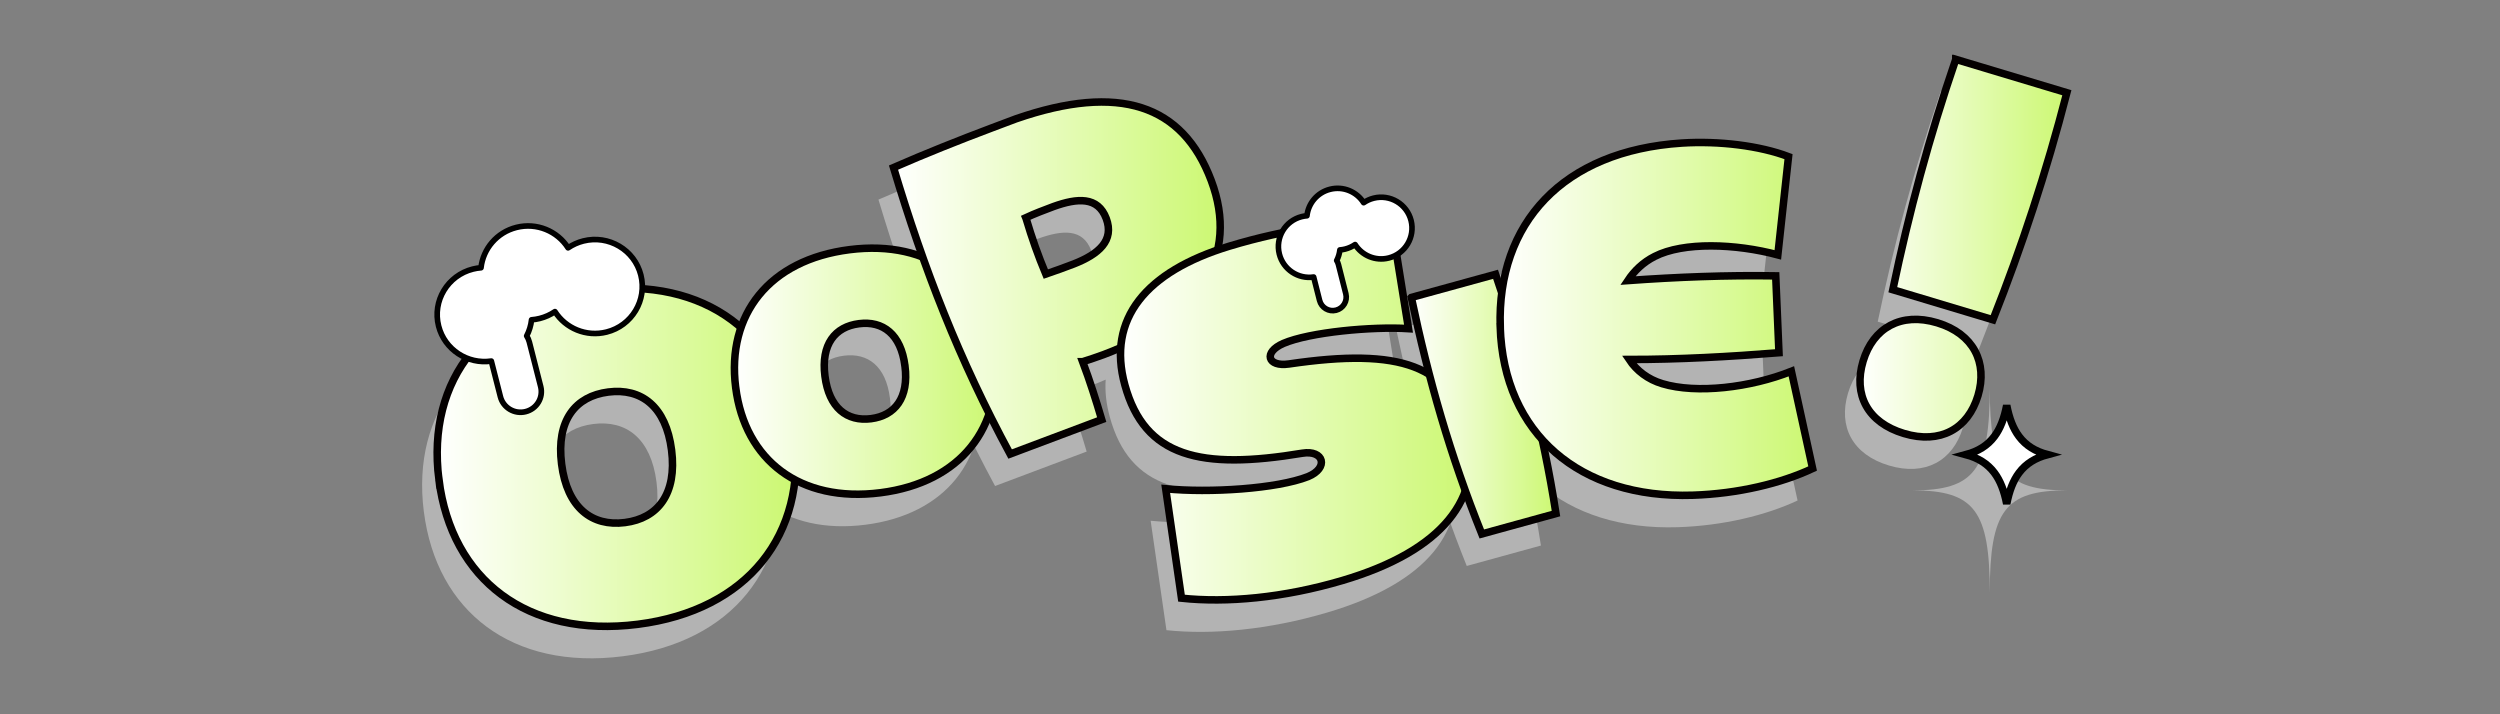 <svg width="140" height="40" viewBox="0 0 140 40" fill="none" xmlns="http://www.w3.org/2000/svg">
<rect x="0" y="0" width="140" height="40" fill="#808080" stroke="none"/>
<path d="M23.734 28.65C23.023 23.036 26.322 18.829 32.502 18.046C38.682 17.263 42.93 20.556 43.636 26.128C44.342 31.7 41.052 35.969 34.872 36.752C28.692 37.535 24.447 34.263 23.735 28.649L23.734 28.65ZM36.765 27C36.454 24.549 35.067 23.511 33.224 23.744C31.38 23.978 30.296 25.328 30.606 27.78C30.917 30.231 32.306 31.289 34.15 31.055C35.993 30.821 37.075 29.45 36.765 26.999V27Z" fill="white" fill-opacity="0.4"/>
<path d="M40.354 23.488C39.837 19.403 42.236 16.342 46.733 15.773C51.23 15.202 54.321 17.599 54.836 21.654C55.349 25.709 52.955 28.816 48.459 29.386C43.962 29.956 40.873 27.574 40.355 23.489L40.354 23.488ZM49.835 22.287C49.609 20.503 48.6 19.748 47.258 19.919C45.916 20.088 45.127 21.072 45.354 22.855C45.58 24.638 46.591 25.408 47.933 25.239C49.274 25.069 50.061 24.071 49.836 22.288L49.835 22.287Z" fill="white" fill-opacity="0.4"/>
<path fill-rule="evenodd" clip-rule="evenodd" d="M60.853 25.288C60.536 24.214 60.186 23.11 59.786 22.046H59.787C60.174 21.923 60.58 21.793 60.96 21.649C61.291 21.524 61.611 21.394 61.918 21.259C61.871 21.913 61.946 22.612 62.149 23.352C63.263 27.399 66.394 28.119 72.092 27.17C73.299 26.975 73.58 27.998 72.407 28.482C70.67 29.165 66.887 29.405 64.436 29.162L65.321 35.29C67.846 35.557 71.023 35.278 74.329 34.3C79.987 32.629 82.216 29.654 81.339 26.046C80.408 22.246 77.613 21.25 71.336 22.175C70.124 22.349 69.895 21.517 71.02 21.025C72.496 20.391 76.004 20.066 78.034 20.196L77.066 14.183C74.556 14.141 71.222 14.6 67.986 15.582C67.766 15.649 67.553 15.718 67.344 15.791C67.618 14.588 67.505 13.282 66.986 11.902C65.386 7.646 61.833 6.446 56.058 8.444L54.709 8.951C52.848 9.651 51.02 10.381 49.193 11.177C50.913 16.904 52.864 21.918 55.724 27.217L60.853 25.288ZM61.105 14.025C61.57 15.261 60.687 16.026 59.288 16.574C58.775 16.767 58.262 16.959 57.723 17.141C57.292 16.11 56.947 15.134 56.616 14.022L56.601 13.984C57.1 13.753 57.632 13.553 58.145 13.36C59.501 12.872 60.64 12.791 61.105 14.025Z" fill="white" fill-opacity="0.4"/>
<path d="M78.192 18.448L82.908 17.151C84.431 21.587 85.566 25.895 86.292 30.55L82.138 31.694C80.38 27.322 79.152 23.04 78.191 18.45L78.192 18.448Z" fill="white" fill-opacity="0.4"/>
<path d="M83.17 20.096C82.987 14.31 86.66 10.236 93.344 9.802C95.418 9.671 97.704 9.951 99.314 10.563L98.715 16.065C96.351 15.432 93.43 15.326 91.821 16.151C91.168 16.481 90.675 16.96 90.316 17.503C93.051 17.306 95.855 17.194 98.597 17.24L98.778 21.545C96.022 21.765 93.175 21.922 90.389 21.922C90.807 22.55 91.441 23.038 92.245 23.279C94.165 23.858 97.182 23.498 99.474 22.584L100.664 28.028C98.9 28.858 96.486 29.443 93.946 29.524C87.63 29.724 83.359 26.102 83.168 20.096H83.17Z" fill="white" fill-opacity="0.4"/>
<path d="M103.49 22.013C104.05 20.151 105.61 19.258 107.642 19.868C109.673 20.478 110.476 22.103 109.924 23.945C109.365 25.807 107.811 26.678 105.779 26.068C103.747 25.458 102.925 23.896 103.49 22.013ZM108.681 5.116L114.902 6.984C113.742 11.458 112.385 15.595 110.761 19.698L105.153 18.014C106.059 13.695 107.183 9.488 108.681 5.117V5.116Z" fill="white" fill-opacity="0.4"/>
<path d="M115.748 27.461C112.281 27.461 111.427 28.596 111.427 33.205C111.427 28.596 110.573 27.461 107.106 27.461C110.573 27.461 111.427 26.326 111.427 21.718C111.427 26.326 112.281 27.461 115.748 27.461Z" fill="white" fill-opacity="0.4"/>
<g clip-path="url(#clip0_148_2425)">
<path d="M24.578 26.859C23.866 21.244 27.165 17.037 33.345 16.254C39.525 15.471 43.773 18.765 44.479 24.337C45.185 29.909 41.895 34.178 35.715 34.961C29.535 35.744 25.29 32.472 24.579 26.858L24.578 26.859ZM37.608 25.208C37.297 22.757 35.91 21.72 34.067 21.953C32.224 22.187 31.139 23.537 31.449 25.988C31.76 28.439 33.149 29.497 34.993 29.264C36.836 29.03 37.919 27.659 37.608 25.207V25.208Z" fill="url(#paint0_linear_148_2425)" stroke="#040000" stroke-width="0.422" stroke-miterlimit="10"/>
<path d="M41.197 21.697C40.68 17.612 43.08 14.55 47.576 13.981C52.073 13.411 55.164 15.807 55.679 19.863C56.192 23.917 53.799 27.024 49.302 27.594C44.805 28.164 41.716 25.782 41.198 21.698L41.197 21.697ZM50.678 20.495C50.453 18.712 49.443 17.956 48.101 18.127C46.76 18.297 45.97 19.28 46.197 21.063C46.423 22.846 47.434 23.617 48.776 23.447C50.117 23.277 50.905 22.279 50.679 20.496L50.678 20.495Z" fill="url(#paint1_linear_148_2425)" stroke="#040000" stroke-width="0.422" stroke-miterlimit="10"/>
<path d="M60.629 20.255C61.029 21.318 61.379 22.423 61.696 23.497L56.567 25.425C53.707 20.126 51.756 15.113 50.036 9.385C51.862 8.589 53.691 7.859 55.552 7.159L56.901 6.652C62.676 4.654 66.229 5.854 67.829 10.11C69.408 14.309 67.236 17.814 61.803 19.858C61.423 20.001 61.017 20.131 60.63 20.255H60.629ZM60.131 14.782C61.53 14.234 62.413 13.469 61.948 12.234C61.483 11 60.344 11.081 58.988 11.569C58.475 11.761 57.943 11.962 57.444 12.193L57.459 12.23C57.79 13.342 58.135 14.318 58.566 15.349C59.105 15.168 59.618 14.975 60.131 14.782Z" fill="url(#paint2_linear_148_2425)" stroke="#040000" stroke-width="0.422" stroke-miterlimit="10"/>
<path d="M66.164 33.498L65.279 27.371C67.73 27.613 71.513 27.374 73.25 26.69C74.423 26.206 74.142 25.184 72.935 25.379C67.238 26.327 64.106 25.608 62.993 21.561C61.972 17.854 64.178 15.208 68.829 13.79C72.066 12.808 75.399 12.35 77.909 12.392L78.877 18.404C76.847 18.275 73.339 18.599 71.863 19.234C70.739 19.726 70.967 20.557 72.179 20.383C78.456 19.458 81.251 20.454 82.182 24.254C83.06 27.863 80.831 30.837 75.172 32.508C71.866 33.486 68.689 33.766 66.164 33.498Z" fill="url(#paint3_linear_148_2425)" stroke="#040000" stroke-width="0.422" stroke-miterlimit="10"/>
<path d="M79.035 16.657L83.751 15.36C85.274 19.795 86.409 24.104 87.135 28.759L82.981 29.902C81.223 25.531 79.995 21.249 79.034 16.658L79.035 16.657Z" fill="url(#paint4_linear_148_2425)" stroke="#040000" stroke-width="0.422" stroke-miterlimit="10"/>
<path d="M84.013 18.304C83.83 12.518 87.503 8.444 94.187 8.011C96.261 7.879 98.547 8.16 100.157 8.772L99.558 14.273C97.195 13.641 94.273 13.534 92.664 14.36C92.011 14.689 91.518 15.169 91.159 15.712C93.894 15.515 96.698 15.403 99.44 15.448L99.622 19.753C96.866 19.974 94.018 20.131 91.233 20.131C91.65 20.759 92.284 21.247 93.088 21.487C95.008 22.067 98.025 21.706 100.317 20.793L101.507 26.237C99.743 27.066 97.329 27.651 94.79 27.732C88.474 27.933 84.202 24.31 84.011 18.304H84.013Z" fill="url(#paint5_linear_148_2425)" stroke="#040000" stroke-width="0.422" stroke-miterlimit="10"/>
<path d="M104.334 20.221C104.893 18.359 106.453 17.466 108.485 18.076C110.517 18.687 111.32 20.312 110.767 22.153C110.208 24.015 108.654 24.887 106.623 24.276C104.591 23.666 103.769 22.104 104.334 20.221ZM109.524 3.324L115.745 5.193C114.586 9.666 113.228 13.803 111.604 17.907L105.997 16.223C106.902 11.904 108.026 7.697 109.524 3.325V3.324Z" fill="url(#paint6_linear_148_2425)" stroke="#040000" stroke-width="0.422" stroke-miterlimit="10"/>
<path d="M110.09 25.459C110.77 25.276 111.296 24.958 111.684 24.442C112.018 23.998 112.237 23.423 112.376 22.702C112.515 23.423 112.733 23.998 113.068 24.442C113.456 24.958 113.981 25.276 114.662 25.459C113.981 25.642 113.456 25.96 113.068 26.476C112.733 26.92 112.515 27.495 112.376 28.216C112.237 27.495 112.018 26.92 111.684 26.476C111.296 25.96 110.77 25.642 110.09 25.459Z" fill="white" stroke="black" stroke-width="0.422"/>
<path d="M76.922 11.098C76.717 11.15 76.53 11.237 76.365 11.351C75.977 10.736 75.225 10.412 74.482 10.6C73.764 10.781 73.267 11.388 73.189 12.083C73.091 12.09 72.992 12.106 72.893 12.131C71.969 12.365 71.409 13.305 71.644 14.229C71.863 15.095 72.701 15.641 73.565 15.514L73.897 16.825C74 17.23 74.412 17.476 74.818 17.373C75.224 17.271 75.469 16.858 75.367 16.452L74.951 14.812C74.931 14.731 74.898 14.656 74.855 14.589C74.949 14.406 75.01 14.205 75.034 13.996C75.132 13.989 75.231 13.973 75.33 13.948C75.535 13.896 75.722 13.809 75.886 13.696C76.275 14.31 77.027 14.635 77.77 14.447C78.694 14.213 79.254 13.273 79.02 12.349C78.786 11.424 77.846 10.864 76.922 11.098H76.922Z" fill="white" stroke="black" stroke-width="0.316" stroke-linecap="round" stroke-linejoin="round"/>
<path d="M32.667 13.495C32.352 13.574 32.065 13.707 31.812 13.879C31.216 12.943 30.061 12.449 28.921 12.735C27.819 13.012 27.055 13.936 26.936 14.994C26.786 15.005 26.634 15.029 26.482 15.068C25.063 15.424 24.204 16.855 24.563 18.263C24.9 19.582 26.186 20.413 27.514 20.221L28.023 22.216C28.18 22.834 28.813 23.209 29.436 23.052C30.06 22.896 30.437 22.267 30.279 21.649L29.642 19.151C29.61 19.027 29.559 18.913 29.494 18.812C29.638 18.532 29.732 18.227 29.767 17.909C29.918 17.897 30.07 17.873 30.222 17.835C30.537 17.756 30.824 17.624 31.077 17.451C31.673 18.387 32.828 18.881 33.968 18.595C35.387 18.238 36.246 16.807 35.887 15.399C35.528 13.991 34.086 13.138 32.667 13.495H32.667Z" fill="white" stroke="black" stroke-width="0.316" stroke-linecap="round" stroke-linejoin="round"/>
</g>
<defs>
<linearGradient id="paint0_linear_148_2425" x1="24.482" y1="25.608" x2="44.574" y2="25.608" gradientUnits="userSpaceOnUse">
<stop stop-color="white"/>
<stop offset="1" stop-color="#CCF872"/>
</linearGradient>
<linearGradient id="paint1_linear_148_2425" x1="41.128" y1="20.788" x2="55.747" y2="20.788" gradientUnits="userSpaceOnUse">
<stop stop-color="white"/>
<stop offset="1" stop-color="#CCF872"/>
</linearGradient>
<linearGradient id="paint2_linear_148_2425" x1="50.036" y1="15.568" x2="68.332" y2="15.568" gradientUnits="userSpaceOnUse">
<stop stop-color="white"/>
<stop offset="1" stop-color="#CCF872"/>
</linearGradient>
<linearGradient id="paint3_linear_148_2425" x1="62.747" y1="22.992" x2="82.367" y2="22.992" gradientUnits="userSpaceOnUse">
<stop stop-color="white"/>
<stop offset="1" stop-color="#CCF872"/>
</linearGradient>
<linearGradient id="paint4_linear_148_2425" x1="79.034" y1="22.631" x2="87.135" y2="22.631" gradientUnits="userSpaceOnUse">
<stop stop-color="white"/>
<stop offset="1" stop-color="#CCF872"/>
</linearGradient>
<linearGradient id="paint5_linear_148_2425" x1="84.007" y1="17.86" x2="101.507" y2="17.86" gradientUnits="userSpaceOnUse">
<stop stop-color="white"/>
<stop offset="1" stop-color="#CCF872"/>
</linearGradient>
<linearGradient id="paint6_linear_148_2425" x1="104.159" y1="13.897" x2="115.745" y2="13.897" gradientUnits="userSpaceOnUse">
<stop stop-color="white"/>
<stop offset="1" stop-color="#CCF872"/>
</linearGradient>
<clipPath id="clip0_148_2425">
<rect width="91.729" height="32.224" fill="white" transform="translate(24.271 3.064)"/>
</clipPath>
</defs>
</svg>
